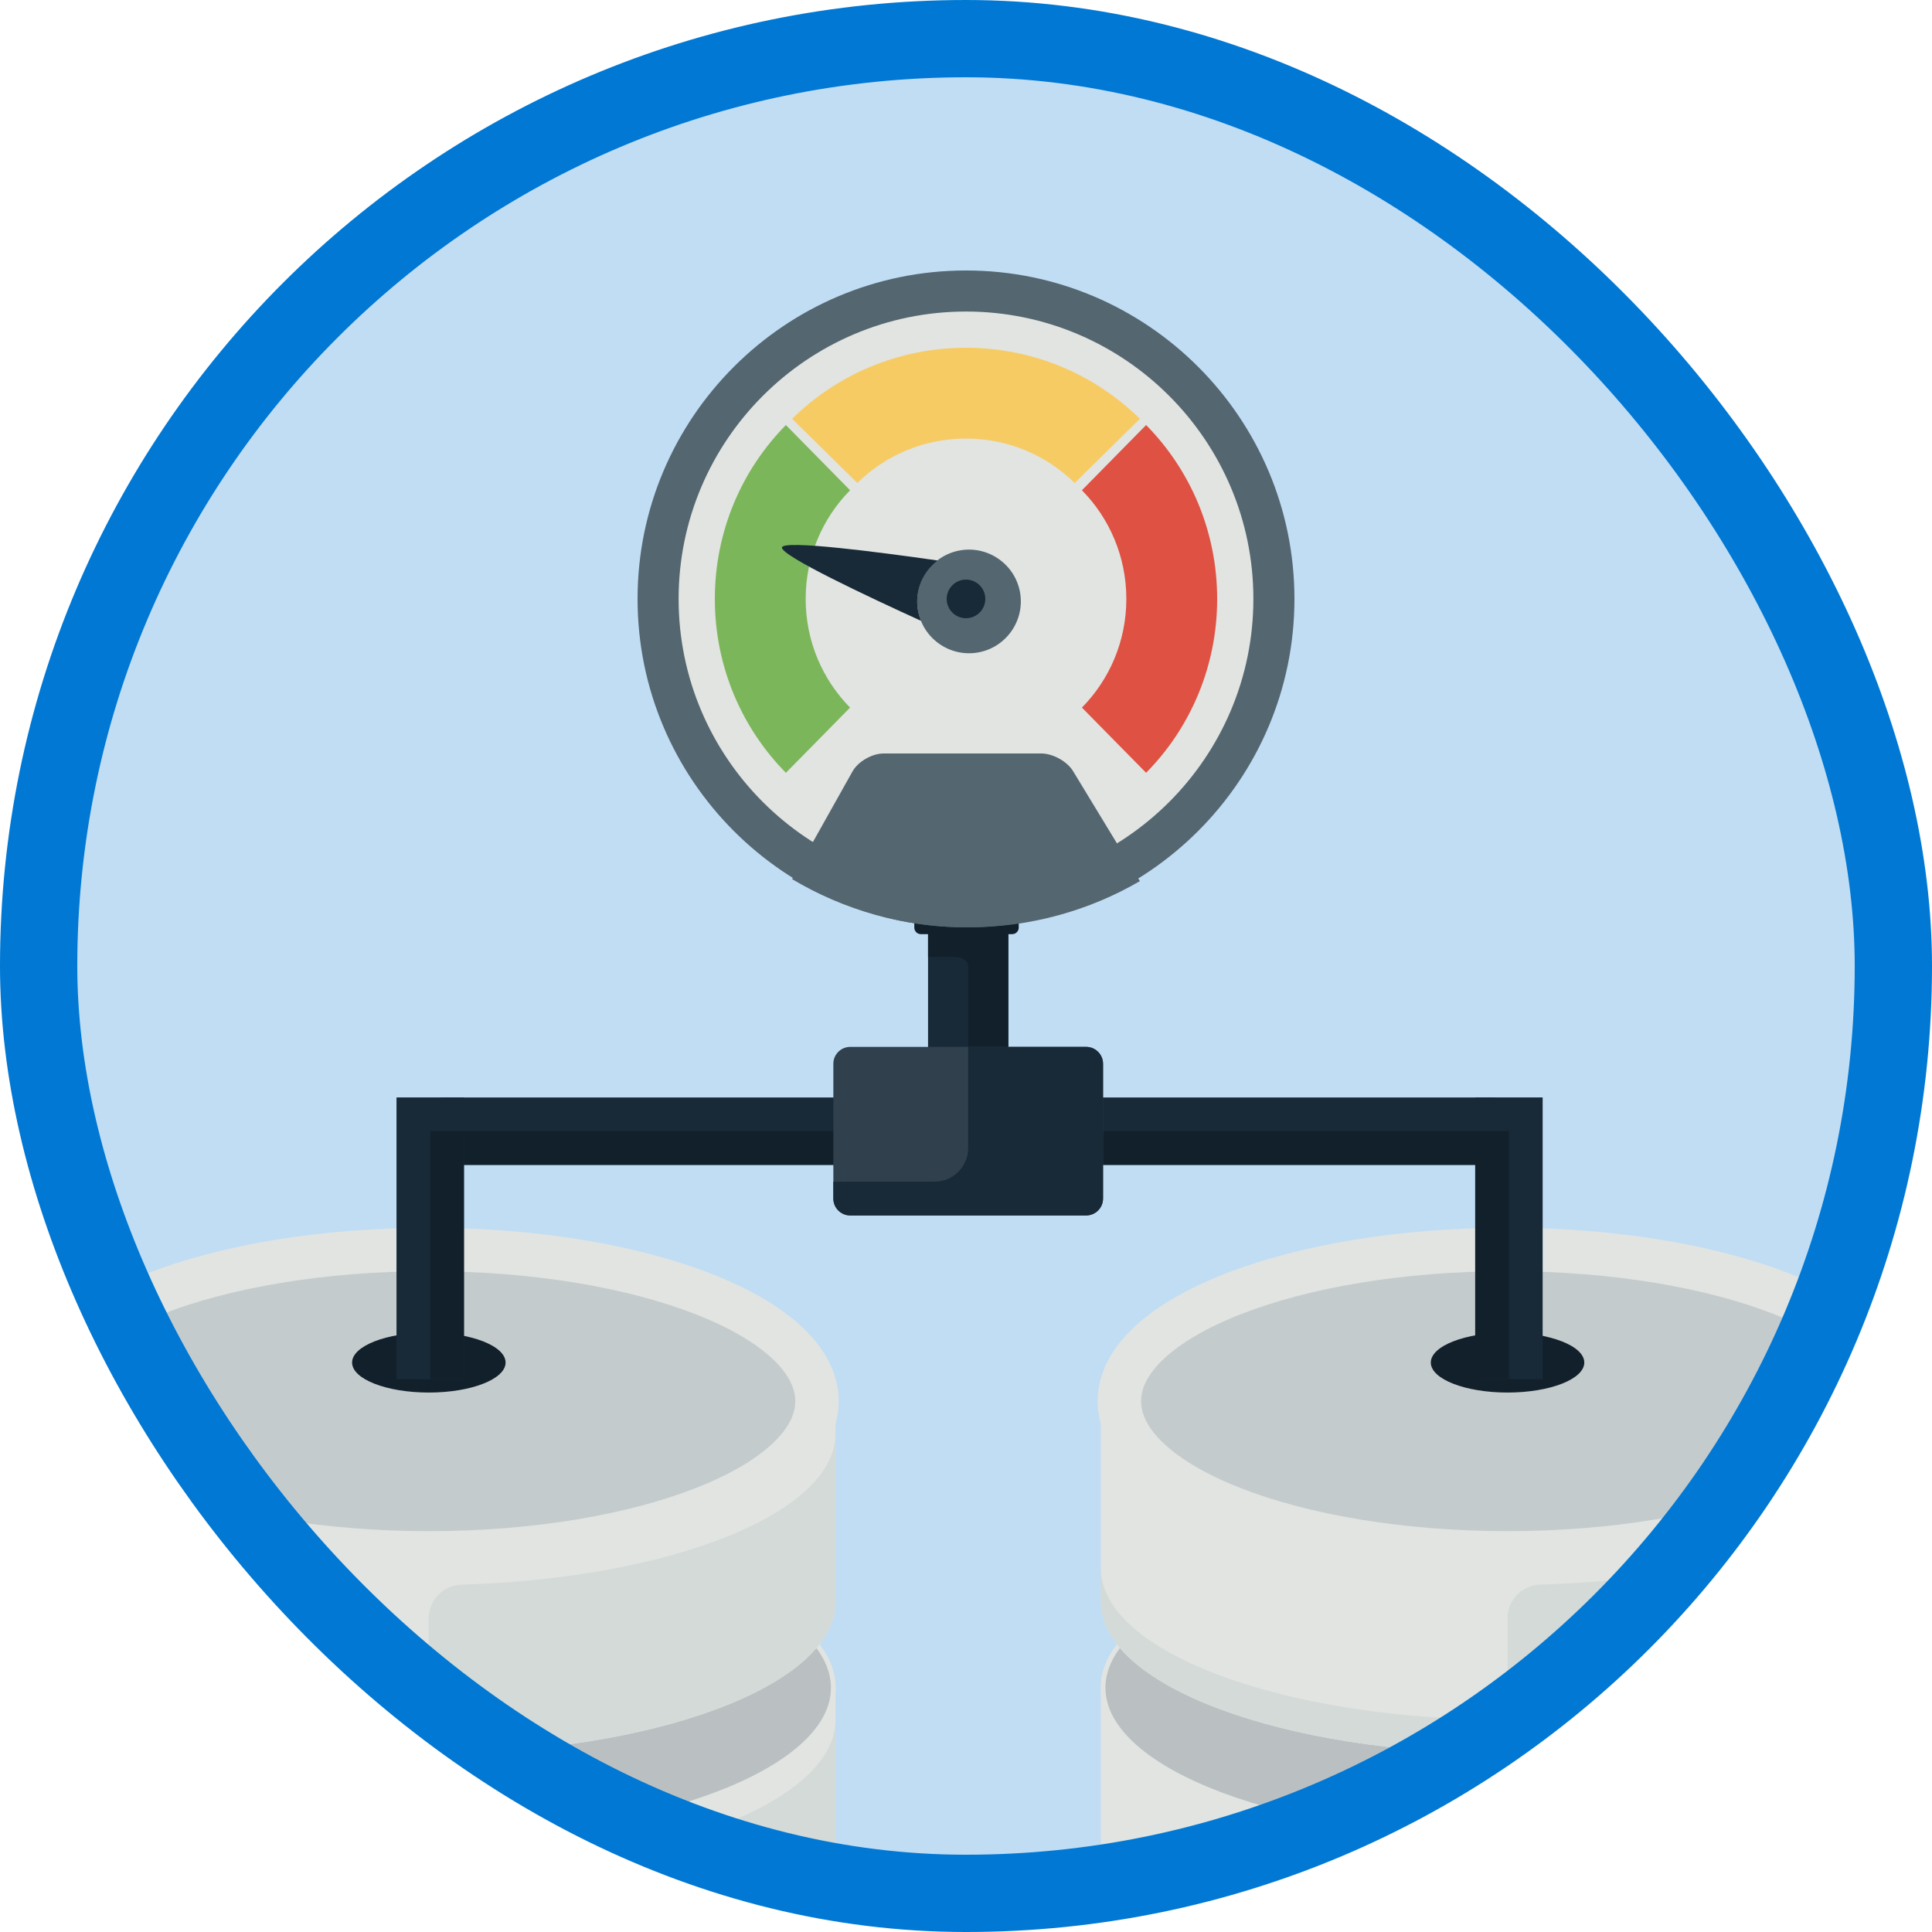 <?xml version="1.0" encoding="UTF-8"?>
<svg width="100px" height="100px" viewBox="0 0 100 100" version="1.1" xmlns="http://www.w3.org/2000/svg" xmlns:xlink="http://www.w3.org/1999/xlink">
    <!-- Generator: Sketch 52.5 (67469) - http://www.bohemiancoding.com/sketch -->
    <title>SQL Server 2017 Upgrades/test-and-optimize-sql-server-databases-using-dea</title>
    <desc>Created with Sketch.</desc>
    <defs>
        <rect id="path-1" x="0" y="0" width="96" height="96" rx="48"></rect>
        <filter x="-9.1%" y="-10.5%" width="120.5%" height="117.5%" filterUnits="objectBoundingBox" id="filter-3">
            <feOffset dx="0" dy="2" in="SourceAlpha" result="shadowOffsetOuter1"></feOffset>
            <feColorMatrix values="0 0 0 0 0   0 0 0 0 0   0 0 0 0 0  0 0 0 0.099 0" type="matrix" in="shadowOffsetOuter1" result="shadowMatrixOuter1"></feColorMatrix>
            <feMerge>
                <feMergeNode in="shadowMatrixOuter1"></feMergeNode>
                <feMergeNode in="SourceGraphic"></feMergeNode>
            </feMerge>
        </filter>
        <filter x="-9.1%" y="-10.5%" width="120.5%" height="117.5%" filterUnits="objectBoundingBox" id="filter-4">
            <feOffset dx="0" dy="2" in="SourceAlpha" result="shadowOffsetOuter1"></feOffset>
            <feColorMatrix values="0 0 0 0 0   0 0 0 0 0   0 0 0 0 0  0 0 0 0.099 0" type="matrix" in="shadowOffsetOuter1" result="shadowMatrixOuter1"></feColorMatrix>
            <feMerge>
                <feMergeNode in="shadowMatrixOuter1"></feMergeNode>
                <feMergeNode in="SourceGraphic"></feMergeNode>
            </feMerge>
        </filter>
        <filter x="-11.8%" y="-11.8%" width="123.5%" height="123.5%" filterUnits="objectBoundingBox" id="filter-5">
            <feOffset dx="0" dy="2" in="SourceAlpha" result="shadowOffsetOuter1"></feOffset>
            <feColorMatrix values="0 0 0 0 0   0 0 0 0 0   0 0 0 0 0  0 0 0 0.102 0" type="matrix" in="shadowOffsetOuter1" result="shadowMatrixOuter1"></feColorMatrix>
            <feMerge>
                <feMergeNode in="shadowMatrixOuter1"></feMergeNode>
                <feMergeNode in="SourceGraphic"></feMergeNode>
            </feMerge>
        </filter>
    </defs>
    <g id="Badges" stroke="none" stroke-width="1" fill="none" fill-rule="evenodd">
        <g id="SQL-Server-2017-Upgrades" transform="translate(-50, -860)">
            <g id="SQL-Server-2017-Upgrades/test-and-optimize-sql-server-databases-using-dea" transform="translate(50, 860)">
                <g id="Mask" transform="translate(2, 2)">
                    <mask id="mask-2" fill="white">
                        <use xlink:href="#path-1"></use>
                    </mask>
                    <use id="BG" fill="#C0DDF4" xlink:href="#path-1"></use>
                    <g id="Pumps" mask="url(#mask-2)">
                        <g transform="translate(-3, 42)">
                            <g id="Database-1" filter="url(#filter-3)" transform="translate(0.662, 18.653)">
                                <g id="Lower" transform="translate(0.724, 29.682)" fill="#BAC0C2" stroke="#E1E4E1" stroke-width="0.25">
                                    <path d="M42.748,7.852 C42.748,12.189 33.374,15.703 21.81,15.703 C10.247,15.703 0.872,12.189 0.872,7.852 C0.872,3.514 10.247,0 21.81,0 C33.374,0 42.748,3.514 42.748,7.852" id="Fill-100"></path>
                                </g>
                                <g id="Mid" transform="translate(0.724, 14.852)">
                                    <path d="M21.81,15.619 C10.185,15.619 0.759,12.108 0.759,7.774 L0.759,18.234 C0.759,22.568 10.185,26.079 21.81,26.079 C33.436,26.079 42.861,22.568 42.861,18.234 L42.861,7.774 C42.861,12.108 33.436,15.619 21.81,15.619" id="Fill-102" fill="#E1E4E1"></path>
                                    <path d="M21.81,19.077 L21.81,22.561 C21.81,23.55 20.981,24.338 19.987,24.307 C9.215,23.962 0.759,20.595 0.759,16.491 L0.759,18.234 C0.759,22.568 10.185,26.079 21.81,26.079 C33.436,26.079 42.861,22.568 42.861,18.234 L42.861,9.517 C42.861,13.639 34.336,17.017 23.499,17.337 C22.557,17.365 21.81,18.14 21.81,19.077" id="Fill-107" fill="#D3DAD8"></path>
                                    <path d="M42.748,7.852 C42.748,12.189 33.374,15.703 21.81,15.703 C10.247,15.703 0.872,12.189 0.872,7.852 C0.872,3.514 10.247,0 21.81,0 C33.374,0 42.748,3.514 42.748,7.852" id="Fill-103" stroke="#E1E4E1" stroke-width="0.25" fill="#BAC0C2"></path>
                                </g>
                                <g id="Top" transform="translate(0.724, 0)">
                                    <path d="M21.81,15.653 C10.185,15.653 0.759,12.142 0.759,7.808 L0.759,18.268 C0.759,22.601 10.185,26.112 21.81,26.112 C33.436,26.112 42.861,22.601 42.861,18.268 L42.861,7.808 C42.861,12.142 33.436,15.653 21.81,15.653" id="Fill-104" fill="#E1E4E1"></path>
                                    <path d="M21.81,19.111 L21.81,22.594 C21.81,23.584 20.981,24.372 19.987,24.34 C9.215,23.996 0.759,20.629 0.759,16.524 L0.759,18.268 C0.759,22.601 10.185,26.112 21.81,26.112 C33.436,26.112 42.861,22.601 42.861,18.268 L42.861,9.551 C42.861,13.673 34.336,17.051 23.499,17.371 C22.557,17.399 21.81,18.173 21.81,19.111" id="Fill-108" fill="#D3DAD8"></path>
                                    <path d="M41.901,7.872 C41.901,12.21 32.906,15.724 21.81,15.724 C10.715,15.724 1.719,12.21 1.719,7.872 C1.719,3.535 10.715,0.021 21.81,0.021 C32.906,0.021 41.901,3.535 41.901,7.872" id="Fill-105" stroke="#E1E4E1" stroke-width="2.25" fill="#C4CBCD"></path>
                                </g>
                            </g>
                            <g id="Database-2" filter="url(#filter-4)" transform="translate(56.496, 18.673)">
                                <g id="Lower" transform="translate(0.724, 29.662)" fill="#BAC0C2" stroke="#E1E4E1" stroke-width="0.25">
                                    <path d="M42.748,7.852 C42.748,12.189 33.374,15.703 21.81,15.703 C10.247,15.703 0.872,12.189 0.872,7.852 C0.872,3.514 10.247,0 21.81,0 C33.374,0 42.748,3.514 42.748,7.852" id="Fill-100"></path>
                                </g>
                                <g id="Mid" transform="translate(0.724, 14.831)">
                                    <path d="M21.81,15.619 C10.185,15.619 0.759,12.108 0.759,7.774 L0.759,18.234 C0.759,22.568 10.185,26.079 21.81,26.079 C33.436,26.079 42.861,22.568 42.861,18.234 L42.861,7.774 C42.861,12.108 33.436,15.619 21.81,15.619" id="Fill-102" fill="#E1E4E1"></path>
                                    <path d="M21.81,19.077 L21.81,22.561 C21.81,23.55 20.981,24.338 19.987,24.307 C9.215,23.962 0.759,20.595 0.759,16.491 L0.759,18.234 C0.759,22.568 10.185,26.079 21.81,26.079 C33.436,26.079 42.861,22.568 42.861,18.234 L42.861,9.517 C42.861,13.639 34.336,17.017 23.499,17.337 C22.557,17.365 21.81,18.14 21.81,19.077" id="Fill-107" fill="#D3DAD8"></path>
                                    <path d="M42.748,7.852 C42.748,12.189 33.374,15.703 21.81,15.703 C10.247,15.703 0.872,12.189 0.872,7.852 C0.872,3.514 10.247,0 21.81,0 C33.374,0 42.748,3.514 42.748,7.852" id="Fill-103" stroke="#E1E4E1" stroke-width="0.25" fill="#BAC0C2"></path>
                                </g>
                                <g id="Top" transform="translate(0.724, 0)">
                                    <path d="M21.81,15.632 C10.185,15.632 0.759,12.121 0.759,7.787 L0.759,18.247 C0.759,22.581 10.185,26.092 21.81,26.092 C33.436,26.092 42.861,22.581 42.861,18.247 L42.861,7.787 C42.861,12.121 33.436,15.632 21.81,15.632" id="Fill-104" fill="#E1E4E1"></path>
                                    <path d="M21.81,19.09 L21.81,22.574 C21.81,23.563 20.981,24.351 19.987,24.32 C9.215,23.975 0.759,20.608 0.759,16.504 L0.759,18.247 C0.759,22.581 10.185,26.092 21.81,26.092 C33.436,26.092 42.861,22.581 42.861,18.247 L42.861,9.53 C42.861,13.652 34.336,17.03 23.499,17.35 C22.557,17.378 21.81,18.153 21.81,19.09" id="Fill-108" fill="#D3DAD8"></path>
                                    <path d="M41.901,7.852 C41.901,12.189 32.906,15.703 21.81,15.703 C10.715,15.703 1.719,12.189 1.719,7.852 C1.719,3.514 10.715,0 21.81,0 C32.906,0 41.901,3.514 41.901,7.852" id="Fill-105" stroke="#E1E4E1" stroke-width="2.25" fill="#C4CBCD"></path>
                                </g>
                            </g>
                            <g id="Connection" transform="translate(18.324, 0.972)">
                                <path d="M5.745,15.321 C4.781,15.321 4,14.54 4,13.577 C4,12.613 4.781,11.832 5.745,11.832 L59.834,11.832 C60.797,11.832 61.579,12.613 61.579,13.577 C61.579,14.54 60.797,15.321 59.834,15.321 L5.745,15.321 Z" id="Fill-453" fill="#182A37"></path>
                                <polygon id="Fill-455" fill="#182A37" points="30.712 12.577 34.867 12.577 34.867 3.134 30.712 3.134"></polygon>
                                <path d="M30.712,4.562 L32.097,4.562 C32.479,4.562 32.789,4.764 32.789,5.012 L32.789,10.408 L34.867,10.408 L34.867,3.358 L30.712,3.358 L30.712,4.562 Z" id="Fill-473" fill="#12202B"></path>
                                <path d="M5.745,15.321 L59.834,15.321 C60.797,15.321 61.579,14.54 61.579,13.577 L4,13.576 C4,14.54 4.782,15.321 5.745,15.321 Z" id="Fill-474" fill="#12202B"></path>
                                <path d="M39.769,17.066 C39.769,17.546 39.376,17.939 38.896,17.939 L26.682,17.939 C26.203,17.939 25.81,17.546 25.81,17.066 L25.81,10.087 C25.81,9.607 26.203,9.215 26.682,9.215 L38.896,9.215 C39.376,9.215 39.769,9.607 39.769,10.087 L39.769,17.066" id="Fill-475" fill="#30404D"></path>
                                <path d="M35.406,3.041 C35.406,3.227 35.254,3.379 35.068,3.379 L30.338,3.379 C30.152,3.379 30,3.227 30,3.041 L30,0.338 C30,0.152 30.152,0 30.338,0 L35.068,0 C35.254,0 35.406,0.152 35.406,0.338 L35.406,3.041" id="Fill-475-Copy" fill="#12202B"></path>
                                <path d="M38.896,9.215 L32.789,9.215 L32.789,14.448 C32.789,15.412 32.008,16.193 31.044,16.193 L25.81,16.193 L25.81,17.066 C25.81,17.546 26.203,17.939 26.682,17.939 L38.896,17.939 C39.376,17.939 39.769,17.546 39.769,17.066 L39.769,10.087 C39.769,9.607 39.376,9.215 38.896,9.215" id="Fill-476" fill="#182A37"></path>
                                <path d="M8.845,25.553 C8.845,26.411 7.066,27.106 4.872,27.106 C2.679,27.106 0.9,26.411 0.9,25.553 C0.9,24.696 2.679,24.001 4.872,24.001 C7.066,24.001 8.845,24.696 8.845,25.553" id="Fill-105-Copy" fill="#12202B"></path>
                                <polygon id="Fill-455-Copy" fill="#182A37" points="3.199 26.414 6.689 26.414 6.689 11.831 3.199 11.831"></polygon>
                                <polygon id="Fill-473-Copy" fill="#12202B" points="4.944 26.414 6.689 26.414 6.689 13.576 4.944 13.576"></polygon>
                                <path d="M64.679,25.553 C64.679,26.411 62.9,27.106 60.706,27.106 C58.512,27.106 56.734,26.411 56.734,25.553 C56.734,24.696 58.512,24.001 60.706,24.001 C62.9,24.001 64.679,24.696 64.679,25.553" id="Fill-105-Copy" fill="#12202B"></path>
                                <polygon id="Fill-455-Copy" fill="#182A37" points="59.033 26.414 62.523 26.414 62.523 11.831 59.033 11.831"></polygon>
                                <polygon id="Fill-473-Copy" fill="#12202B" points="59.033 26.414 60.778 26.414 60.778 13.576 59.033 13.576"></polygon>
                            </g>
                        </g>
                    </g>
                    <g id="Right-Dial" filter="url(#filter-5)" mask="url(#mask-2)">
                        <g transform="translate(31, 10)">
                            <path d="M17,2 C8.729,2 2,8.729 2,17 C2,25.271 8.729,32 17,32 C25.271,32 32,25.271 32,17 C32,8.729 25.271,2 17,2" id="Fill-309" fill="#E1E4E1"></path>
                            <path d="M17.089,34 C20.343,34 23.391,33.125 26,31.607 L22.541,25.912 C22.236,25.41 21.497,25 20.898,25 L12.735,25 C12.136,25 11.412,25.418 11.125,25.93 L8,31.503 C10.648,33.085 13.76,34 17.089,34" id="Fill-311" fill="#546670"></path>
                            <path d="M30,17 C30,20.513 28.595,23.697 26.322,26 L23,22.625 C24.421,21.182 25.299,19.197 25.299,17 C25.299,14.803 24.421,12.818 23,11.375 L26.322,8 C28.595,10.303 30,13.487 30,17" id="Fill-312" fill="#DF5142"></path>
                            <path d="M26,7.678 L22.625,11 C21.182,9.579 19.197,8.701 17,8.701 C14.803,8.701 12.818,9.579 11.375,11 L8,7.678 C10.303,5.405 13.487,4 17,4 C20.513,4 23.697,5.405 26,7.678" id="Fill-313" fill="#F7CB64"></path>
                            <path d="M8.701,17 C8.701,19.197 9.579,21.182 11,22.625 L7.678,26 C5.405,23.697 4,20.513 4,17 C4,13.487 5.405,10.303 7.678,8 L11,11.375 C9.579,12.818 8.701,14.803 8.701,17" id="Fill-314" fill="#7CB65A"></path>
                            <path d="M17,31.875 C8.797,31.875 2.125,25.203 2.125,17 C2.125,8.797 8.797,2.125 17,2.125 C25.203,2.125 31.875,8.797 31.875,17 C31.875,25.203 25.203,31.875 17,31.875 Z M17,0 C7.626,0 0,7.626 0,17 C0,26.373 7.626,34 17,34 C26.374,34 34,26.373 34,17 C34,7.626 26.374,0 17,0 Z" id="Fill-318" fill="#546670"></path>
                            <g id="Group-7" stroke-width="1" fill="none" transform="translate(14.182, 15.811) rotate(-52) translate(-14.182, -15.811) translate(10.682, 9.311)">
                                <path d="M6.118,7.691 C5.035,6.684 3.334,6.746 2.328,7.829 C1.32,8.912 1.382,10.612 2.465,11.62 C3.548,12.627 5.248,12.565 6.256,11.482 C7.263,10.399 7.201,8.699 6.118,7.691" id="Fill-315" fill="#546670"></path>
                                <path d="M2.328,7.829 C3.021,7.084 4.04,6.834 4.962,7.072 C3.42,4.386 0.908,0.138 0.536,0.303 C0.144,0.477 1.304,5.541 1.972,8.319 C2.071,8.146 2.186,7.98 2.328,7.829" id="Fill-316" fill="#182A37"></path>
                            </g>
                            <path d="M16.964,16.001 C16.413,16.021 15.981,16.485 16.001,17.036 C16.021,17.587 16.485,18.019 17.036,17.999 C17.587,17.979 18.019,17.514 17.999,16.963 C17.98,16.413 17.515,15.98 16.964,16.001" id="Fill-320" fill="#182A37"></path>
                        </g>
                    </g>
                </g>
                <g id="Azure-Border" stroke="#0078D4" stroke-width="4">
                    <rect x="2" y="2" width="96" height="96" rx="48"></rect>
                </g>
            </g>
        </g>
    </g>
</svg>
